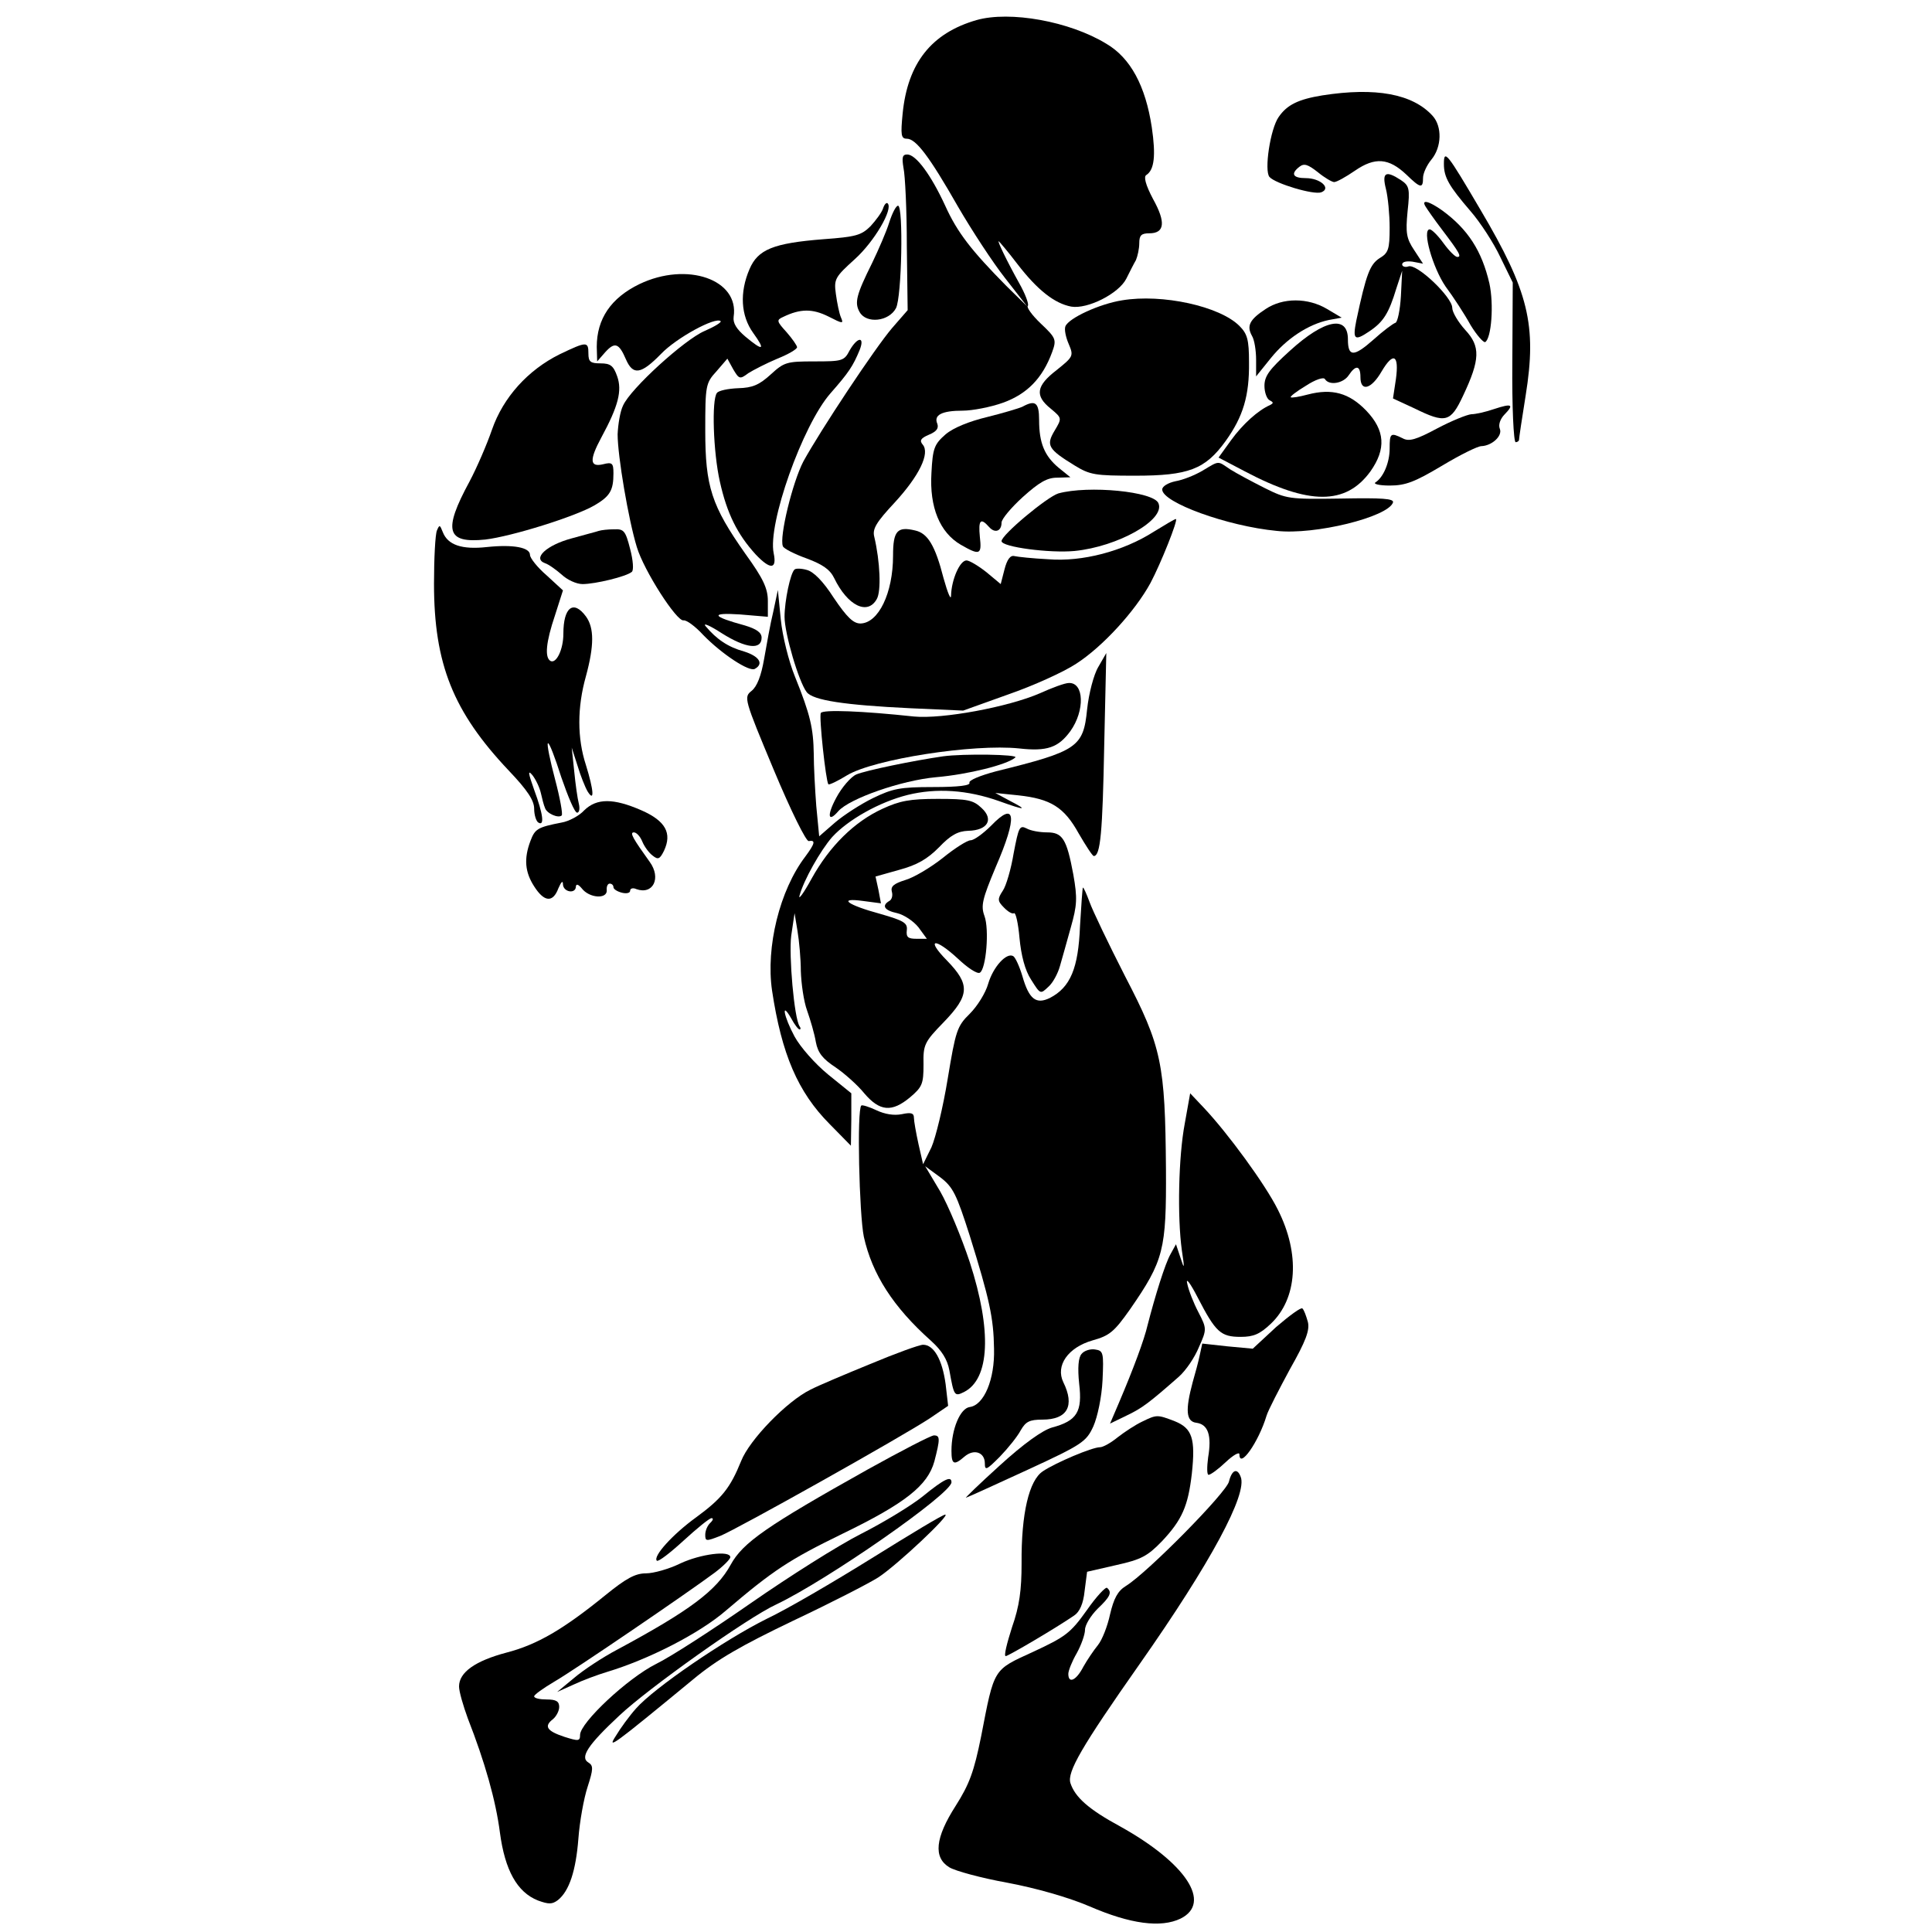 <?xml version="1.0" standalone="no"?>
<!DOCTYPE svg PUBLIC "-//W3C//DTD SVG 20010904//EN"
 "http://www.w3.org/TR/2001/REC-SVG-20010904/DTD/svg10.dtd">
<svg version="1.0" xmlns="http://www.w3.org/2000/svg"
 width="250pt" height="250pt" viewBox="0 0 250 250"
 preserveAspectRatio="xMidYMid meet">
<g transform="translate(0,250) scale(0.054,-0.051)"
fill="#000000" stroke="none">
<path d="M2340 4851 c-108 -33 -165 -109 -177 -237 -5 -54 -4 -64 10 -64 22 0
54 -45 123 -173 33 -60 83 -141 112 -180 l53 -72 -50 52 c-83 89 -117 135
-146 203 -34 78 -70 130 -91 130 -12 0 -13 -8 -9 -34 4 -19 8 -108 8 -198 l2
-163 -37 -45 c-42 -52 -172 -260 -213 -339 -26 -53 -58 -192 -49 -215 2 -6 28
-20 57 -31 38 -15 56 -28 66 -50 32 -70 80 -95 102 -53 11 20 8 95 -6 158 -5
20 5 37 49 87 59 68 85 125 67 147 -8 10 -5 16 15 25 18 8 24 16 20 28 -9 22
11 33 61 33 23 0 67 9 96 20 58 22 95 62 118 128 11 32 10 36 -27 73 -21 21
-35 42 -31 45 3 4 -6 30 -21 58 -30 57 -52 106 -49 106 1 0 22 -26 45 -58 48
-66 89 -100 129 -108 39 -7 114 33 132 71 8 17 18 38 23 47 4 10 8 29 8 43 0
20 5 25 24 25 37 0 40 28 9 87 -18 36 -23 57 -16 61 19 13 23 49 13 121 -15
105 -51 176 -109 212 -88 57 -231 84 -311 60z"/>
<path d="M3169 4660 c-58 -10 -85 -24 -105 -55 -20 -30 -35 -136 -22 -152 14
-17 106 -46 124 -39 25 10 -2 36 -37 36 -31 0 -37 11 -15 29 11 9 20 6 44 -14
16 -14 34 -25 39 -25 6 0 28 13 50 29 48 35 81 32 123 -10 34 -35 40 -36 40
-8 0 11 9 32 20 46 25 32 26 84 3 111 -48 56 -137 73 -264 52z"/>
<path d="M3460 4486 c0 -34 12 -56 64 -120 23 -28 55 -80 71 -116 l30 -65 -1
-202 c-1 -112 3 -203 8 -203 4 0 8 3 8 6 0 4 7 54 16 113 27 178 7 264 -108
470 -81 146 -88 155 -88 117z"/>
<path d="M3321 4423 c5 -21 9 -66 9 -99 0 -54 -3 -64 -24 -77 -23 -16 -32 -39
-56 -159 -9 -48 -4 -52 31 -27 34 24 47 46 65 109 l14 45 -3 -64 c-2 -36 -8
-66 -13 -68 -6 -2 -30 -21 -53 -43 -47 -44 -61 -44 -61 1 0 62 -56 51 -139
-29 -49 -47 -61 -64 -61 -89 0 -17 6 -34 13 -37 9 -5 9 -7 0 -12 -28 -13 -65
-48 -93 -89 l-30 -44 63 -35 c154 -86 242 -86 301 0 38 57 35 104 -10 154 -41
45 -82 57 -140 41 -21 -6 -39 -9 -41 -7 -2 2 14 15 36 29 23 16 43 23 46 17
10 -17 44 -11 57 10 17 27 28 25 28 -5 0 -38 26 -31 51 15 28 50 42 42 34 -20
l-7 -49 51 -25 c75 -39 87 -36 117 32 41 92 42 125 5 167 -17 20 -31 45 -31
56 0 27 -85 113 -105 105 -8 -3 -15 0 -15 5 0 7 11 9 25 7 l25 -5 -21 34 c-19
30 -21 44 -16 99 6 57 4 65 -16 79 -36 25 -46 20 -36 -22z"/>
<path d="M2116 4373 c-3 -10 -17 -30 -30 -45 -22 -23 -35 -27 -113 -33 -120
-10 -157 -26 -177 -76 -24 -59 -21 -118 9 -162 30 -44 24 -47 -19 -9 -21 19
-30 34 -28 50 14 95 -112 141 -226 83 -68 -35 -102 -88 -102 -159 l1 -37 19
23 c23 27 33 24 50 -18 17 -41 36 -38 84 14 37 41 131 95 143 83 2 -3 -15 -14
-39 -25 -48 -22 -177 -146 -195 -189 -7 -15 -12 -48 -13 -73 0 -55 26 -217 46
-286 17 -60 96 -190 112 -186 7 1 28 -15 47 -37 44 -48 111 -95 124 -86 22 13
10 32 -26 44 -38 11 -66 31 -92 64 -8 10 10 2 39 -18 57 -38 95 -43 95 -11 0
13 -12 22 -40 31 -80 23 -84 33 -12 28 l67 -6 0 40 c0 32 -11 57 -54 120 -81
122 -96 170 -96 313 0 114 1 120 27 150 l26 32 14 -27 c14 -25 16 -26 36 -10
12 8 43 25 70 37 26 11 47 24 47 29 0 4 -11 21 -25 38 -24 28 -25 31 -8 39 41
21 70 21 108 1 35 -19 37 -19 30 -2 -4 10 -9 36 -12 59 -5 38 -2 43 46 89 46
44 92 127 78 141 -3 3 -8 -3 -11 -13z"/>
<path d="M3416 4378 c4 -7 21 -33 39 -58 43 -60 48 -70 37 -70 -5 0 -20 16
-33 35 -13 19 -28 35 -33 35 -19 0 7 -97 38 -145 19 -27 46 -71 60 -98 15 -26
31 -45 35 -43 15 10 21 96 10 149 -18 82 -51 137 -113 185 -32 24 -51 29 -40
10z"/>
<path d="M2131 4338 c-7 -24 -26 -70 -41 -103 -38 -81 -43 -101 -30 -125 16
-30 70 -24 87 10 14 28 18 260 5 260 -5 0 -14 -19 -21 -42z"/>
<path d="M2689 4140 c-54 -9 -128 -45 -136 -66 -3 -8 1 -28 8 -45 12 -30 11
-32 -29 -66 -49 -40 -53 -65 -14 -98 27 -24 27 -24 9 -56 -21 -37 -15 -47 48
-88 37 -24 49 -26 145 -26 128 0 168 16 217 88 42 62 57 115 56 200 0 57 -4
72 -23 92 -47 50 -185 82 -281 65z"/>
<path d="M3033 4118 c-39 -27 -46 -43 -33 -68 6 -10 10 -38 10 -61 l0 -42 35
46 c38 50 90 86 139 97 l31 6 -35 22 c-46 29 -106 29 -147 0z"/>
<path d="M2036 4013 c-13 -27 -18 -28 -85 -28 -66 0 -72 -2 -104 -33 -28 -27
-44 -34 -78 -35 -24 -1 -47 -6 -51 -12 -13 -17 -9 -150 7 -225 17 -81 42 -134
86 -185 35 -39 51 -38 43 3 -15 74 69 325 136 406 44 53 54 69 70 110 13 35
-5 34 -24 -1z"/>
<path d="M1341 4003 c-76 -40 -135 -109 -162 -191 -12 -37 -36 -96 -54 -132
-64 -125 -55 -157 38 -147 63 8 215 58 262 87 37 23 45 38 45 81 0 26 -3 29
-25 23 -32 -8 -33 11 -4 68 41 80 50 119 38 155 -9 27 -16 33 -40 33 -24 0
-29 4 -29 25 0 31 -4 31 -69 -2z"/>
<path d="M2450 3870 c-8 -4 -46 -16 -84 -26 -43 -11 -81 -27 -100 -44 -27 -25
-31 -35 -34 -98 -5 -87 20 -151 70 -182 46 -28 51 -26 46 20 -4 43 2 49 22 25
14 -17 30 -11 30 11 0 9 23 38 51 65 39 37 58 49 82 49 l32 1 -28 24 c-34 30
-47 63 -47 121 0 45 -9 52 -40 34z"/>
<path d="M3580 3864 c-19 -7 -44 -13 -54 -13 -11 -1 -48 -17 -82 -36 -51 -29
-68 -34 -83 -25 -29 15 -31 13 -31 -26 0 -36 -15 -73 -34 -86 -6 -4 9 -8 34
-8 38 0 60 9 125 50 44 28 86 50 95 50 25 1 51 26 44 44 -4 10 1 25 11 36 24
26 18 29 -25 14z"/>
<path d="M2882 3708 c-19 -12 -48 -24 -65 -27 -18 -4 -32 -13 -32 -21 0 -33
156 -93 274 -105 91 -11 267 35 279 72 3 10 -26 12 -125 10 -124 -2 -130 -1
-183 27 -30 16 -67 37 -82 47 -31 22 -25 23 -66 -3z"/>
<path d="M2536 3650 c-27 -9 -136 -105 -136 -121 0 -15 116 -31 175 -25 104
11 218 79 201 121 -11 30 -168 46 -240 25z"/>
<path d="M2765 3553 c-74 -50 -172 -77 -253 -70 -37 2 -73 6 -81 8 -10 3 -18
-9 -24 -34 l-9 -37 -34 30 c-19 16 -41 30 -48 30 -16 0 -36 -49 -37 -89 0 -14
-8 6 -18 44 -20 83 -38 114 -68 121 -43 11 -53 -1 -53 -64 0 -95 -35 -171 -78
-172 -17 0 -32 15 -64 65 -26 43 -49 67 -65 71 -13 4 -26 4 -29 1 -10 -9 -24
-80 -24 -120 0 -42 34 -165 53 -191 15 -21 91 -33 248 -41 l127 -6 108 41 c60
22 133 57 163 78 63 43 141 133 178 205 25 50 66 159 61 162 -2 1 -25 -14 -53
-32z"/>
<path d="M1047 3556 c-4 -10 -7 -71 -7 -135 0 -204 46 -325 179 -474 45 -50
61 -76 61 -97 0 -16 5 -32 10 -35 15 -10 12 20 -10 83 -14 42 -16 52 -4 37 8
-11 17 -31 20 -45 3 -14 7 -31 10 -38 4 -14 32 -27 40 -19 3 3 -4 44 -16 92
-12 48 -20 89 -17 91 3 3 17 -36 32 -86 16 -49 32 -90 38 -90 5 0 7 10 4 23
-3 12 -8 49 -11 82 l-6 60 14 -46 c7 -25 18 -54 24 -65 17 -29 15 2 -4 67 -21
68 -21 146 0 225 20 78 20 123 0 152 -30 43 -54 23 -54 -44 0 -40 -17 -77 -31
-69 -14 9 -11 47 11 116 l19 63 -39 38 c-22 20 -40 44 -40 52 0 19 -40 27
-103 20 -60 -7 -94 5 -106 38 -7 19 -8 19 -14 4z"/>
<path d="M1435 3555 c-5 -2 -35 -10 -65 -19 -60 -17 -95 -51 -64 -63 9 -3 27
-17 40 -29 13 -13 35 -24 50 -24 30 0 105 19 118 31 5 4 3 30 -4 58 -11 46
-15 51 -38 50 -15 0 -31 -2 -37 -4z"/>
<path d="M1853 3350 c-7 -30 -16 -84 -22 -120 -7 -43 -17 -70 -30 -81 -19 -16
-18 -20 53 -200 41 -104 78 -183 84 -181 17 3 15 -6 -8 -39 -62 -86 -95 -230
-80 -340 23 -162 62 -258 138 -339 l51 -55 1 67 0 66 -56 48 c-31 27 -66 69
-80 96 -26 51 -33 92 -8 46 8 -16 17 -28 20 -28 3 0 3 4 0 8 -13 21 -26 180
-20 230 l8 57 7 -45 c4 -25 8 -71 8 -102 1 -32 7 -77 15 -100 8 -24 18 -60 21
-80 5 -28 17 -43 47 -64 21 -15 53 -45 69 -66 37 -46 66 -49 110 -10 29 26 32
34 32 83 -1 50 2 57 48 107 63 69 64 96 8 157 -52 56 -29 59 27 4 23 -23 46
-39 52 -35 15 9 23 110 11 144 -9 26 -5 43 27 124 53 129 48 170 -11 105 -19
-20 -41 -37 -49 -37 -8 0 -38 -20 -67 -45 -30 -25 -70 -50 -90 -56 -27 -9 -35
-16 -32 -29 3 -10 0 -21 -6 -24 -19 -12 -12 -24 19 -31 16 -4 39 -20 51 -36
l20 -29 -25 0 c-20 0 -25 4 -23 22 2 18 -7 24 -63 41 -80 23 -104 42 -42 33
l43 -6 -6 34 -7 34 57 17 c42 12 67 27 95 57 28 31 45 41 70 42 47 1 62 29 32
58 -20 20 -33 23 -105 23 -67 0 -91 -5 -132 -25 -68 -33 -127 -95 -170 -177
-19 -37 -33 -57 -29 -43 10 39 50 114 78 148 38 44 113 89 181 107 69 18 143
13 220 -16 63 -24 69 -23 25 1 l-35 20 55 -6 c78 -9 110 -30 145 -97 17 -31
33 -57 36 -57 16 0 21 59 25 280 l5 235 -19 -35 c-11 -19 -23 -68 -27 -108 -9
-96 -23 -106 -218 -157 -39 -11 -66 -23 -64 -29 3 -7 -25 -11 -87 -11 -80 0
-97 -4 -144 -28 -29 -15 -70 -43 -91 -62 l-38 -35 -7 77 c-3 42 -6 101 -6 132
-1 65 -8 99 -45 196 -15 39 -30 103 -34 145 l-7 75 -11 -55z"/>
<path d="M2492 3143 c-76 -35 -234 -66 -302 -59 -123 14 -218 18 -223 9 -5 -8
12 -173 18 -181 2 -2 22 8 45 23 65 41 303 80 412 68 67 -8 94 2 123 44 35 52
33 124 -4 122 -9 0 -40 -12 -69 -26z"/>
<path d="M2260 2983 c-72 -11 -186 -36 -208 -46 -13 -6 -35 -33 -48 -59 -23
-45 -20 -65 5 -34 27 32 151 78 234 86 77 7 171 32 190 50 9 8 -125 10 -173 3z"/>
<path d="M1400 2846 c-12 -14 -37 -28 -54 -31 -58 -12 -64 -16 -75 -47 -16
-45 -13 -79 9 -115 24 -40 45 -42 58 -5 7 17 11 21 11 10 1 -20 31 -25 31 -5
1 7 6 5 14 -5 18 -25 61 -28 60 -5 -1 9 2 17 7 17 5 0 9 -4 9 -9 0 -5 9 -11
20 -14 11 -3 20 -1 20 5 0 6 7 8 15 4 40 -15 60 28 32 69 -40 59 -49 75 -38
75 6 0 15 -10 20 -23 5 -13 16 -29 25 -36 13 -11 17 -9 27 12 20 45 4 76 -54
103 -67 31 -107 31 -137 0z"/>
<path d="M2429 2737 c-6 -39 -18 -83 -26 -95 -13 -21 -13 -26 3 -43 9 -10 20
-17 24 -14 4 2 10 -26 13 -63 4 -44 13 -82 28 -106 22 -37 22 -37 41 -18 11
10 23 34 28 53 5 19 17 63 26 98 15 56 16 74 6 134 -16 91 -26 107 -63 107
-17 0 -39 4 -49 10 -17 9 -19 3 -31 -63z"/>
<path d="M2588 2552 c-4 -107 -23 -155 -72 -182 -33 -17 -50 -4 -66 55 -7 25
-17 48 -22 51 -16 10 -48 -27 -60 -70 -6 -23 -26 -57 -44 -76 -31 -32 -34 -44
-53 -165 -11 -72 -29 -150 -39 -174 l-20 -43 -11 51 c-6 29 -11 59 -11 67 0
12 -7 14 -29 9 -19 -4 -41 0 -61 10 -18 9 -34 14 -36 12 -11 -10 -5 -277 6
-333 20 -95 70 -178 161 -264 26 -25 39 -47 44 -75 11 -65 12 -67 35 -55 62
33 67 156 14 329 -20 64 -52 145 -71 180 l-36 64 36 -28 c31 -25 39 -43 71
-149 47 -160 57 -208 58 -286 2 -78 -24 -143 -58 -148 -23 -3 -44 -56 -44
-111 0 -35 6 -38 31 -15 23 21 49 11 49 -17 0 -19 4 -17 36 17 20 22 42 51 50
67 12 22 21 27 52 27 60 0 78 35 50 95 -19 42 11 88 70 106 41 12 52 22 90 79
81 124 87 151 86 355 -2 268 -10 311 -98 490 -40 83 -78 167 -85 188 -7 20
-14 37 -16 37 -1 0 -4 -44 -7 -98z"/>
<path d="M2839 2051 c-15 -84 -18 -236 -7 -321 7 -48 6 -50 -3 -20 l-11 35
-13 -25 c-13 -24 -37 -106 -55 -180 -8 -37 -34 -111 -69 -198 l-21 -52 39 20
c38 19 55 33 126 99 17 16 38 49 48 75 19 45 19 47 -1 88 -12 24 -24 57 -27
73 -4 17 7 2 25 -35 43 -88 55 -100 103 -100 31 0 46 7 72 33 64 64 71 177 17
290 -30 64 -120 194 -177 258 l-33 37 -13 -77z"/>
<path d="M3058 1535 l-56 -55 -61 6 -60 7 -6 -29 c-3 -16 -11 -47 -17 -69 -18
-71 -16 -100 9 -103 28 -4 37 -32 28 -88 -3 -24 -3 -44 1 -44 5 0 23 14 41 32
18 18 33 27 33 20 0 -38 46 31 65 98 4 14 30 67 56 118 38 71 48 99 43 120 -4
15 -9 30 -13 34 -3 4 -31 -18 -63 -47z"/>
<path d="M2085 1441 c-60 -26 -125 -55 -143 -65 -56 -29 -146 -127 -166 -181
-26 -68 -46 -95 -108 -143 -56 -43 -104 -99 -94 -110 4 -3 32 20 64 51 32 31
62 57 67 57 5 0 4 -5 -3 -12 -7 -7 -12 -20 -12 -30 0 -17 2 -17 36 -3 40 17
436 252 503 299 l43 31 -6 55 c-8 62 -28 100 -54 100 -9 0 -66 -22 -127 -49z"/>
<path d="M2592 1467 c-8 -9 -10 -35 -6 -76 8 -71 -5 -94 -65 -111 -23 -7 -68
-41 -126 -97 -49 -47 -85 -84 -80 -81 6 2 72 34 148 71 131 64 140 71 157 110
10 24 20 74 22 117 3 70 2 75 -18 78 -11 2 -26 -3 -32 -11z"/>
<path d="M2737 1295 c-16 -8 -42 -26 -59 -40 -16 -14 -35 -25 -42 -25 -19 0
-106 -39 -137 -61 -33 -23 -52 -107 -51 -234 0 -67 -5 -108 -23 -162 -12 -40
-20 -73 -15 -73 6 0 120 71 164 103 13 9 22 30 25 62 l6 49 70 17 c60 14 75
23 109 60 49 55 63 90 72 172 9 89 1 115 -41 133 -42 17 -43 17 -78 -1z"/>
<path d="M2080 1174 c-243 -144 -300 -186 -329 -242 -34 -66 -99 -117 -271
-215 -36 -20 -83 -53 -105 -73 l-40 -35 40 19 c22 11 58 25 80 32 100 32 222
98 285 156 113 102 152 129 278 194 152 78 205 123 221 184 14 57 14 66 -1 66
-7 0 -78 -39 -158 -86z"/>
<path d="M2945 1143 c-6 -28 -196 -232 -247 -265 -20 -13 -29 -32 -38 -72 -6
-30 -19 -65 -29 -78 -10 -13 -26 -38 -35 -55 -17 -35 -36 -44 -36 -18 0 8 9
32 20 52 11 21 20 48 20 60 0 12 14 36 30 53 31 31 35 42 23 53 -3 4 -26 -22
-49 -57 -39 -58 -51 -67 -128 -105 -97 -47 -93 -40 -125 -215 -17 -89 -28
-121 -61 -176 -49 -81 -54 -131 -15 -156 14 -9 76 -27 139 -39 70 -14 146 -37
197 -60 98 -45 171 -55 218 -31 76 40 13 141 -145 234 -75 43 -108 74 -119
110 -8 28 26 91 166 302 171 258 259 432 242 475 -8 23 -21 18 -28 -12z"/>
<path d="M2212 1106 c-28 -24 -95 -67 -149 -96 -54 -29 -172 -108 -263 -175
-91 -67 -193 -137 -228 -155 -68 -36 -182 -149 -182 -180 0 -16 -4 -16 -37 -5
-43 15 -50 27 -28 45 8 7 15 21 15 31 0 14 -7 19 -30 19 -16 0 -30 3 -30 8 0
4 21 20 48 37 49 30 319 225 385 277 20 16 37 34 37 39 0 18 -72 8 -120 -16
-27 -14 -64 -25 -82 -25 -26 0 -48 -13 -98 -56 -100 -86 -163 -125 -236 -145
-75 -21 -114 -50 -114 -86 0 -13 10 -49 21 -81 41 -111 67 -208 77 -290 12
-95 41 -151 91 -172 26 -10 34 -10 48 1 27 23 43 74 49 156 3 43 13 102 22
131 14 46 14 54 2 62 -21 13 -1 45 74 119 69 69 308 249 376 282 123 62 420
281 420 310 0 17 -17 9 -68 -35z"/>
<path d="M2090 949 c-91 -60 -204 -130 -252 -154 -101 -53 -271 -176 -314
-228 -16 -19 -38 -51 -48 -69 -22 -36 -11 -28 185 143 58 51 114 85 240 149
90 45 182 95 204 110 46 32 174 160 160 159 -6 0 -84 -50 -175 -110z"/>
</g>
</svg>
